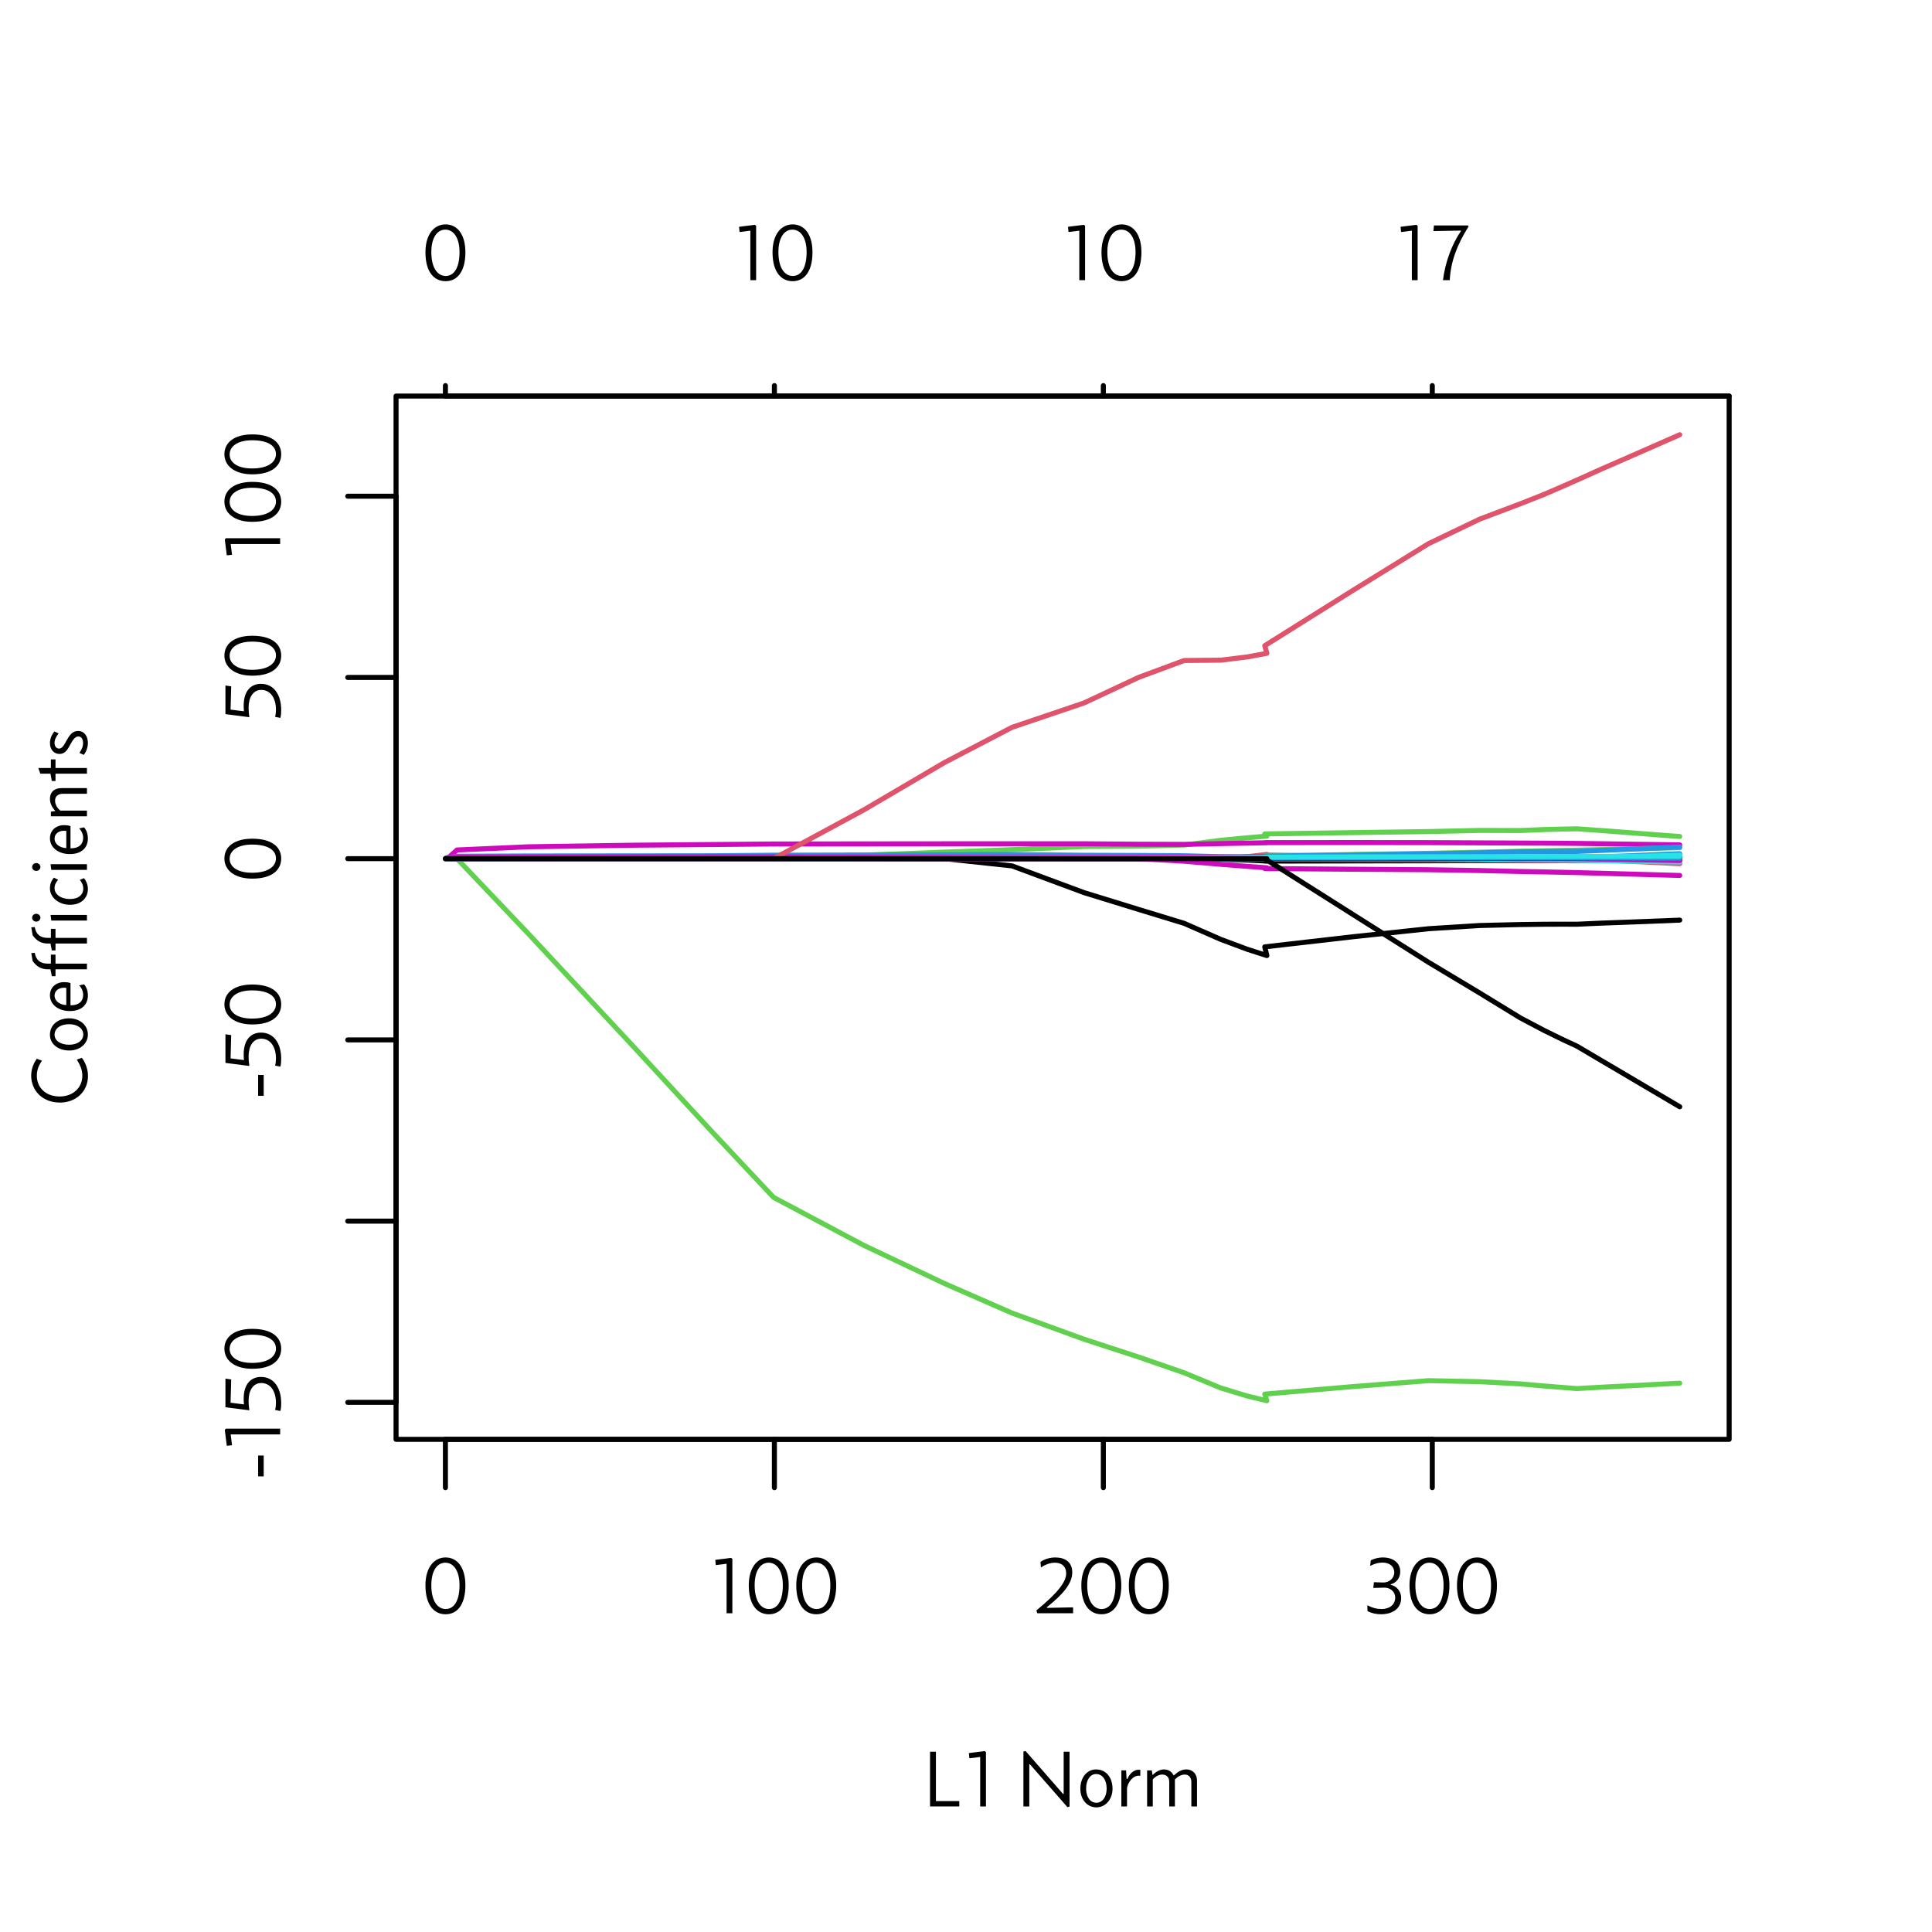 <?xml version="1.0" encoding="UTF-8"?>
<svg xmlns="http://www.w3.org/2000/svg" xmlns:xlink="http://www.w3.org/1999/xlink" width="288pt" height="288pt" viewBox="0 0 288 288" version="1.1">
<defs>
<g>
<symbol overflow="visible" id="glyph0-0">
<path style="stroke:none;" d="M 0.188 0 L 6.188 0 L 6.188 -8.406 L 0.188 -8.406 Z M 0.781 -7.797 L 5.578 -7.797 L 5.578 -0.594 L 0.781 -0.594 Z M 1.891 -6.328 C 2.156 -6.453 2.531 -6.531 2.781 -6.531 C 3.469 -6.531 3.906 -6.188 3.906 -5.609 C 3.906 -4.656 3.078 -4.375 2.25 -4.297 L 2.25 -3.031 L 2.953 -3.031 L 2.953 -3.766 C 3.75 -3.906 4.703 -4.438 4.703 -5.562 C 4.703 -6.516 4.062 -7.188 2.875 -7.188 C 2.422 -7.188 2.062 -7.062 1.891 -7 L 1.812 -6.328 Z M 2.109 -1.688 C 2.109 -1.391 2.344 -1.156 2.625 -1.156 C 2.906 -1.156 3.125 -1.391 3.125 -1.688 C 3.125 -1.953 2.906 -2.188 2.625 -2.188 C 2.344 -2.188 2.109 -1.953 2.109 -1.688 Z M 2.109 -1.688 "/>
</symbol>
<symbol overflow="visible" id="glyph0-1">
<path style="stroke:none;" d="M 6.516 -4.156 C 6.516 -6.844 5.297 -8.312 3.562 -8.312 C 1.891 -8.312 0.562 -6.875 0.562 -4.156 C 0.562 -1.156 1.891 0.156 3.562 0.156 C 5.297 0.156 6.516 -1.266 6.516 -4.156 Z M 5.641 -4.188 C 5.641 -1.953 4.891 -0.625 3.578 -0.625 C 2.453 -0.625 1.438 -1.688 1.438 -4.188 C 1.438 -6.406 2.359 -7.531 3.516 -7.531 C 4.797 -7.531 5.641 -6.25 5.641 -4.188 Z M 5.641 -4.188 "/>
</symbol>
<symbol overflow="visible" id="glyph0-2">
<path style="stroke:none;" d="M 3.516 0 L 3.516 -8.109 L 3.312 -8.25 L 0.969 -7.953 L 1.047 -7.172 L 2.656 -7.375 L 2.656 0 Z M 3.516 0 "/>
</symbol>
<symbol overflow="visible" id="glyph0-3">
<path style="stroke:none;" d="M 1.016 -6.812 C 1.281 -7 2.125 -7.531 3.094 -7.531 C 4.109 -7.531 4.781 -6.984 4.781 -5.938 C 4.781 -4.75 3.703 -3.172 0.344 -0.422 L 0.469 0 L 5.812 0 L 5.812 -0.875 L 1.938 -0.797 L 1.891 -0.891 C 4.297 -2.797 5.688 -4.438 5.688 -6.078 C 5.688 -7.688 4.547 -8.312 3.156 -8.312 C 2 -8.312 1.156 -7.812 0.953 -7.656 Z M 1.016 -6.812 "/>
</symbol>
<symbol overflow="visible" id="glyph0-4">
<path style="stroke:none;" d="M 0.516 -1.156 L 0.547 -0.312 C 1.125 -0.016 1.781 0.156 2.625 0.156 C 3.875 0.156 5.562 -0.422 5.562 -2.297 C 5.562 -3.125 5.016 -4.016 4 -4.234 L 4 -4.312 C 4.859 -4.531 5.422 -5.25 5.422 -6.203 C 5.422 -7.547 4.344 -8.312 2.812 -8.312 C 2.047 -8.312 1.375 -8.062 1.031 -7.891 L 0.938 -7.094 L 0.984 -7.078 C 1.625 -7.391 2.188 -7.547 2.781 -7.547 C 3.828 -7.547 4.531 -6.984 4.531 -6.078 C 4.531 -5.219 3.781 -4.562 2.875 -4.578 L 1.5 -4.625 L 1.406 -3.766 L 2.953 -3.812 C 3.953 -3.859 4.672 -3.188 4.672 -2.344 C 4.672 -1.234 3.781 -0.625 2.656 -0.625 C 1.922 -0.625 1.266 -0.797 0.547 -1.172 Z M 0.516 -1.156 "/>
</symbol>
<symbol overflow="visible" id="glyph0-5">
<path style="stroke:none;" d="M 1.938 -8.156 L 1.062 -8.156 L 1.062 0 L 5.422 0 L 5.422 -0.797 L 1.938 -0.797 Z M 1.938 -8.156 "/>
</symbol>
<symbol overflow="visible" id="glyph0-6">
<path style="stroke:none;" d=""/>
</symbol>
<symbol overflow="visible" id="glyph0-7">
<path style="stroke:none;" d="M 1.375 -8.266 L 1.062 -8.172 L 1.062 0 L 1.938 0 L 1.938 -6.266 L 2.031 -6.281 L 7.625 0.109 L 7.938 0.016 L 7.938 -8.156 L 7.062 -8.156 L 7.062 -1.891 L 6.969 -1.859 Z M 1.375 -8.266 "/>
</symbol>
<symbol overflow="visible" id="glyph0-8">
<path style="stroke:none;" d="M 5.344 -2.641 C 5.344 -4.297 4.391 -5.516 2.891 -5.516 C 1.531 -5.516 0.547 -4.312 0.547 -2.641 C 0.547 -1.016 1.578 0.141 2.938 0.141 C 4.266 0.141 5.344 -1.016 5.344 -2.641 Z M 4.469 -2.656 C 4.469 -1.406 3.828 -0.547 2.938 -0.547 C 2.016 -0.547 1.406 -1.422 1.406 -2.656 C 1.406 -3.891 1.984 -4.828 2.891 -4.828 C 3.875 -4.828 4.469 -3.906 4.469 -2.656 Z M 4.469 -2.656 "/>
</symbol>
<symbol overflow="visible" id="glyph0-9">
<path style="stroke:none;" d="M 3.312 -5.469 C 2.641 -5.453 1.984 -4.875 1.688 -4.109 L 1.562 -4.109 L 1.484 -5.375 L 0.781 -5.375 L 0.781 0 L 1.625 0 L 1.625 -2.766 C 1.828 -3.75 2.562 -4.531 3.25 -4.578 L 3.609 -4.578 L 3.609 -5.453 C 3.516 -5.453 3.438 -5.469 3.312 -5.469 Z M 3.312 -5.469 "/>
</symbol>
<symbol overflow="visible" id="glyph0-10">
<path style="stroke:none;" d="M 4.719 -4.641 C 4.438 -5.219 3.891 -5.516 3.312 -5.516 C 2.656 -5.516 2.047 -5.141 1.625 -4.703 L 1.578 -4.703 L 1.484 -5.375 L 0.781 -5.375 L 0.781 0 L 1.625 0 L 1.625 -4.016 C 1.969 -4.438 2.516 -4.75 3.031 -4.75 C 3.484 -4.75 4.078 -4.516 4.078 -3.672 L 4.078 0 L 4.922 0 L 4.922 -4.016 C 5.281 -4.391 5.812 -4.75 6.391 -4.75 C 6.906 -4.75 7.375 -4.422 7.375 -3.609 L 7.375 0 L 8.219 0 L 8.219 -3.797 C 8.219 -5 7.422 -5.516 6.641 -5.516 C 5.922 -5.516 5.406 -5.188 4.781 -4.641 Z M 4.719 -4.641 "/>
</symbol>
<symbol overflow="visible" id="glyph0-11">
<path style="stroke:none;" d="M 5.594 -8.156 L 0.547 -8.156 L 0.469 -7.312 L 4.531 -7.391 L 4.578 -7.328 C 3.25 -5.406 2.234 -2.719 1.891 0 L 2.906 0 C 3.031 -2.734 4.016 -5.328 5.719 -8.016 Z M 5.594 -8.156 "/>
</symbol>
<symbol overflow="visible" id="glyph1-0">
<path style="stroke:none;" d="M 0 -0.188 L 0 -6.188 L -8.406 -6.188 L -8.406 -0.188 Z M -7.797 -0.781 L -7.797 -5.578 L -0.594 -5.578 L -0.594 -0.781 Z M -6.328 -1.891 C -6.453 -2.156 -6.531 -2.531 -6.531 -2.781 C -6.531 -3.469 -6.188 -3.906 -5.609 -3.906 C -4.656 -3.906 -4.375 -3.078 -4.297 -2.25 L -3.031 -2.25 L -3.031 -2.953 L -3.766 -2.953 C -3.906 -3.75 -4.438 -4.703 -5.562 -4.703 C -6.516 -4.703 -7.188 -4.062 -7.188 -2.875 C -7.188 -2.422 -7.062 -2.062 -7 -1.891 L -6.328 -1.812 Z M -1.688 -2.109 C -1.391 -2.109 -1.156 -2.344 -1.156 -2.625 C -1.156 -2.906 -1.391 -3.125 -1.688 -3.125 C -1.953 -3.125 -2.188 -2.906 -2.188 -2.625 C -2.188 -2.344 -1.953 -2.109 -1.688 -2.109 Z M -1.688 -2.109 "/>
</symbol>
<symbol overflow="visible" id="glyph1-1">
<path style="stroke:none;" d="M -3.281 -0.484 L -2.453 -0.484 L -2.453 -3.594 L -3.281 -3.594 Z M -3.281 -0.484 "/>
</symbol>
<symbol overflow="visible" id="glyph1-2">
<path style="stroke:none;" d="M 0 -3.516 L -8.109 -3.516 L -8.25 -3.312 L -7.953 -0.969 L -7.172 -1.047 L -7.375 -2.656 L 0 -2.656 Z M 0 -3.516 "/>
</symbol>
<symbol overflow="visible" id="glyph1-3">
<path style="stroke:none;" d="M -4.594 -0.906 C -4.641 -1.203 -4.703 -1.625 -4.703 -2.297 C -4.703 -3.719 -4.094 -4.922 -2.812 -4.922 C -1.516 -4.922 -0.625 -3.797 -0.625 -1.953 C -0.625 -1.625 -0.672 -1.188 -0.75 -0.906 C -0.484 -0.859 -0.234 -0.797 0.031 -0.75 C 0.125 -1.078 0.156 -1.469 0.156 -1.906 C 0.156 -4.188 -0.922 -5.828 -2.859 -5.828 C -4.266 -5.828 -5.438 -4.875 -5.438 -2.562 C -5.438 -2.281 -5.422 -1.984 -5.391 -1.734 L -7.391 -1.984 L -7.297 -5.453 L -8.156 -5.578 L -8.156 -1.312 L -4.625 -0.859 Z M -4.594 -0.906 "/>
</symbol>
<symbol overflow="visible" id="glyph1-4">
<path style="stroke:none;" d="M -4.156 -6.516 C -6.844 -6.516 -8.312 -5.297 -8.312 -3.562 C -8.312 -1.891 -6.875 -0.562 -4.156 -0.562 C -1.156 -0.562 0.156 -1.891 0.156 -3.562 C 0.156 -5.297 -1.266 -6.516 -4.156 -6.516 Z M -4.188 -5.641 C -1.953 -5.641 -0.625 -4.891 -0.625 -3.578 C -0.625 -2.453 -1.688 -1.438 -4.188 -1.438 C -6.406 -1.438 -7.531 -2.359 -7.531 -3.516 C -7.531 -4.797 -6.25 -5.641 -4.188 -5.641 Z M -4.188 -5.641 "/>
</symbol>
<symbol overflow="visible" id="glyph1-5">
<path style="stroke:none;" d="M -7.484 -7.234 C -7.859 -6.703 -8.312 -5.812 -8.312 -4.719 C -8.312 -2.578 -6.719 -0.703 -4.016 -0.703 C -1.656 -0.703 0.156 -2.328 0.156 -4.688 C 0.156 -5.734 -0.266 -6.75 -0.766 -7.375 L -1.516 -7.109 C -1.109 -6.453 -0.688 -5.719 -0.688 -4.719 C -0.688 -2.812 -2.188 -1.609 -4.062 -1.609 C -6.234 -1.609 -7.469 -3.031 -7.469 -4.688 C -7.484 -5.781 -6.984 -6.516 -6.703 -6.953 Z M -7.484 -7.234 "/>
</symbol>
<symbol overflow="visible" id="glyph1-6">
<path style="stroke:none;" d="M -2.641 -5.344 C -4.297 -5.344 -5.516 -4.391 -5.516 -2.891 C -5.516 -1.531 -4.312 -0.547 -2.641 -0.547 C -1.016 -0.547 0.141 -1.578 0.141 -2.938 C 0.141 -4.266 -1.016 -5.344 -2.641 -5.344 Z M -2.656 -4.469 C -1.406 -4.469 -0.547 -3.828 -0.547 -2.938 C -0.547 -2.016 -1.422 -1.406 -2.656 -1.406 C -3.891 -1.406 -4.828 -1.984 -4.828 -2.891 C -4.828 -3.875 -3.906 -4.469 -2.656 -4.469 Z M -2.656 -4.469 "/>
</symbol>
<symbol overflow="visible" id="glyph1-7">
<path style="stroke:none;" d="M -2.453 -4.719 C -2.766 -4.828 -3.156 -4.859 -3.391 -4.859 C -4.578 -4.859 -5.516 -4.109 -5.516 -2.891 C -5.516 -1.547 -4.297 -0.547 -2.547 -0.547 C -0.656 -0.547 0.141 -1.641 0.141 -2.859 C 0.141 -3.547 -0.078 -4.156 -0.438 -4.531 L -1.141 -4.375 L -1.141 -4.344 C -0.797 -4.016 -0.562 -3.453 -0.562 -2.984 C -0.562 -2.109 -1.062 -1.406 -2.453 -1.406 Z M -3.078 -1.438 C -4.062 -1.484 -4.828 -2.031 -4.828 -2.875 C -4.828 -3.562 -4.156 -4.156 -3.078 -4 Z M -3.078 -1.438 "/>
</symbol>
<symbol overflow="visible" id="glyph1-8">
<path style="stroke:none;" d="M -4.688 -3.562 L -5.375 -3.562 L -5.375 -2.219 L -5.875 -2.219 C -6.922 -2.219 -7.594 -2.719 -7.781 -3.828 L -8.297 -3.781 L -8.094 -2.609 C -7.734 -2.109 -7.109 -1.375 -5.891 -1.375 L -5.438 -1.375 L -5.234 -0.344 L -4.688 -0.344 L -4.688 -1.375 L 0 -1.375 L 0 -2.219 L -4.688 -2.219 Z M -4.688 -3.562 "/>
</symbol>
<symbol overflow="visible" id="glyph1-9">
<path style="stroke:none;" d="M -5.312 -0.953 L 0 -0.953 L 0 -1.797 L -5.422 -1.797 Z M -7.547 -0.797 C -7.219 -0.797 -6.938 -1.062 -6.938 -1.375 C -6.938 -1.703 -7.219 -1.969 -7.547 -1.969 C -7.906 -1.969 -8.172 -1.703 -8.172 -1.375 C -8.172 -1.062 -7.906 -0.797 -7.547 -0.797 Z M -7.547 -0.797 "/>
</symbol>
<symbol overflow="visible" id="glyph1-10">
<path style="stroke:none;" d="M -4.938 -4.594 C -5.297 -4.109 -5.516 -3.703 -5.516 -2.969 C -5.516 -1.688 -4.25 -0.547 -2.516 -0.547 C -0.984 -0.547 0.141 -1.438 0.141 -2.922 C 0.141 -3.531 -0.125 -4.141 -0.438 -4.516 L -1.062 -4.266 C -0.797 -3.938 -0.547 -3.516 -0.547 -2.953 C -0.547 -2.094 -1.203 -1.406 -2.547 -1.406 C -3.891 -1.406 -4.828 -2.109 -4.828 -3.031 C -4.828 -3.516 -4.609 -3.922 -4.297 -4.281 Z M -4.938 -4.594 "/>
</symbol>
<symbol overflow="visible" id="glyph1-11">
<path style="stroke:none;" d="M -4.734 -1.562 L -5.375 -1.469 L -5.375 -0.781 L 0 -0.781 L 0 -1.625 L -3.953 -1.625 C -4.422 -1.969 -4.75 -2.547 -4.75 -3.094 C -4.75 -3.641 -4.469 -4.141 -3.484 -4.141 L 0 -4.141 L 0 -4.984 L -3.75 -4.984 C -4.984 -4.984 -5.516 -4.281 -5.516 -3.391 C -5.516 -2.719 -5.203 -2.094 -4.734 -1.609 Z M -4.734 -1.562 "/>
</symbol>
<symbol overflow="visible" id="glyph1-12">
<path style="stroke:none;" d="M -6.953 -1.375 L -5.438 -1.375 L -5.234 -0.281 L -4.688 -0.281 L -4.688 -1.375 L 0 -1.375 L 0 -2.219 L -4.688 -2.219 L -4.688 -3.5 L -5.375 -3.5 L -5.375 -2.219 L -7.25 -2.219 Z M -6.953 -1.375 "/>
</symbol>
<symbol overflow="visible" id="glyph1-13">
<path style="stroke:none;" d="M -4.859 -3.953 C -5.219 -3.5 -5.516 -2.875 -5.516 -2.219 C -5.516 -1.172 -4.844 -0.594 -4.109 -0.594 C -3.359 -0.594 -2.984 -1.047 -2.516 -1.938 C -2.094 -2.688 -1.781 -3.203 -1.281 -3.203 C -0.844 -3.203 -0.578 -2.781 -0.578 -2.25 C -0.578 -1.625 -0.812 -1.219 -1.125 -0.75 L -0.484 -0.453 C -0.156 -0.828 0.141 -1.516 0.141 -2.25 C 0.141 -3.156 -0.344 -4.016 -1.312 -4.016 C -1.953 -4.016 -2.406 -3.719 -2.969 -2.719 C -3.406 -1.938 -3.672 -1.391 -4.156 -1.391 C -4.516 -1.391 -4.828 -1.688 -4.828 -2.234 C -4.828 -2.719 -4.609 -3.156 -4.219 -3.656 Z M -4.859 -3.953 "/>
</symbol>
</g>
</defs>
<g id="surface11">
<rect x="0" y="0" width="288" height="288" style="fill:rgb(100%,100%,100%);fill-opacity:1;stroke:none;"/>
<path style="fill:none;stroke-width:0.75;stroke-linecap:round;stroke-linejoin:round;stroke:rgb(0%,0%,0%);stroke-opacity:1;stroke-miterlimit:10;" d="M 66.398 128 L 169.75 128 L 176.512 128.012 L 181.961 128.078 L 185.945 128.215 L 188.848 128.348 L 188.535 128.363 L 201.672 128.336 L 212.961 128.316 L 220.566 128.293 L 226.633 128.285 L 230.137 128.293 L 232.922 128.305 L 235.066 128.312 L 238.699 128.289 L 241.723 128.27 L 244.004 128.258 L 245.719 128.246 L 247.016 128.238 L 247.988 128.23 L 248.723 128.227 L 249.273 128.223 L 249.684 128.223 L 249.996 128.219 L 250.398 128.219 "/>
<path style="fill:none;stroke-width:0.75;stroke-linecap:round;stroke-linejoin:round;stroke:rgb(0%,0%,0%);stroke-opacity:1;stroke-miterlimit:10;" d="M 66.398 214.559 L 213.508 214.559 "/>
<path style="fill:none;stroke-width:0.75;stroke-linecap:round;stroke-linejoin:round;stroke:rgb(0%,0%,0%);stroke-opacity:1;stroke-miterlimit:10;" d="M 66.398 214.559 L 66.398 221.762 "/>
<path style="fill:none;stroke-width:0.75;stroke-linecap:round;stroke-linejoin:round;stroke:rgb(0%,0%,0%);stroke-opacity:1;stroke-miterlimit:10;" d="M 115.438 214.559 L 115.438 221.762 "/>
<path style="fill:none;stroke-width:0.75;stroke-linecap:round;stroke-linejoin:round;stroke:rgb(0%,0%,0%);stroke-opacity:1;stroke-miterlimit:10;" d="M 164.473 214.559 L 164.473 221.762 "/>
<path style="fill:none;stroke-width:0.75;stroke-linecap:round;stroke-linejoin:round;stroke:rgb(0%,0%,0%);stroke-opacity:1;stroke-miterlimit:10;" d="M 213.508 214.559 L 213.508 221.762 "/>
<g style="fill:rgb(0%,0%,0%);fill-opacity:1;">
  <use xlink:href="#glyph0-1" x="62.859" y="240.48"/>
</g>
<g style="fill:rgb(0%,0%,0%);fill-opacity:1;">
  <use xlink:href="#glyph0-2" x="105.656" y="240.48"/>
  <use xlink:href="#glyph0-1" x="111.056" y="240.48"/>
  <use xlink:href="#glyph0-1" x="118.136" y="240.48"/>
</g>
<g style="fill:rgb(0%,0%,0%);fill-opacity:1;">
  <use xlink:href="#glyph0-3" x="154.152" y="240.48"/>
  <use xlink:href="#glyph0-1" x="160.632" y="240.48"/>
  <use xlink:href="#glyph0-1" x="167.712" y="240.48"/>
</g>
<g style="fill:rgb(0%,0%,0%);fill-opacity:1;">
  <use xlink:href="#glyph0-4" x="203.309" y="240.48"/>
  <use xlink:href="#glyph0-1" x="209.549" y="240.48"/>
  <use xlink:href="#glyph0-1" x="216.629" y="240.48"/>
</g>
<path style="fill:none;stroke-width:0.75;stroke-linecap:round;stroke-linejoin:round;stroke:rgb(0%,0%,0%);stroke-opacity:1;stroke-miterlimit:10;" d="M 59.039 209.047 L 59.039 73.969 "/>
<path style="fill:none;stroke-width:0.75;stroke-linecap:round;stroke-linejoin:round;stroke:rgb(0%,0%,0%);stroke-opacity:1;stroke-miterlimit:10;" d="M 59.039 209.047 L 51.84 209.047 "/>
<path style="fill:none;stroke-width:0.75;stroke-linecap:round;stroke-linejoin:round;stroke:rgb(0%,0%,0%);stroke-opacity:1;stroke-miterlimit:10;" d="M 59.039 182.031 L 51.84 182.031 "/>
<path style="fill:none;stroke-width:0.75;stroke-linecap:round;stroke-linejoin:round;stroke:rgb(0%,0%,0%);stroke-opacity:1;stroke-miterlimit:10;" d="M 59.039 155.016 L 51.84 155.016 "/>
<path style="fill:none;stroke-width:0.75;stroke-linecap:round;stroke-linejoin:round;stroke:rgb(0%,0%,0%);stroke-opacity:1;stroke-miterlimit:10;" d="M 59.039 128 L 51.84 128 "/>
<path style="fill:none;stroke-width:0.75;stroke-linecap:round;stroke-linejoin:round;stroke:rgb(0%,0%,0%);stroke-opacity:1;stroke-miterlimit:10;" d="M 59.039 100.984 L 51.84 100.984 "/>
<path style="fill:none;stroke-width:0.75;stroke-linecap:round;stroke-linejoin:round;stroke:rgb(0%,0%,0%);stroke-opacity:1;stroke-miterlimit:10;" d="M 59.039 73.969 L 51.84 73.969 "/>
<g style="fill:rgb(0%,0%,0%);fill-opacity:1;">
  <use xlink:href="#glyph1-1" x="41.762" y="220.566"/>
  <use xlink:href="#glyph1-2" x="41.762" y="216.486"/>
  <use xlink:href="#glyph1-3" x="41.762" y="211.086"/>
  <use xlink:href="#glyph1-4" x="41.762" y="204.606"/>
</g>
<g style="fill:rgb(0%,0%,0%);fill-opacity:1;">
  <use xlink:href="#glyph1-1" x="41.762" y="163.836"/>
  <use xlink:href="#glyph1-3" x="41.762" y="159.756"/>
  <use xlink:href="#glyph1-4" x="41.762" y="153.276"/>
</g>
<g style="fill:rgb(0%,0%,0%);fill-opacity:1;">
  <use xlink:href="#glyph1-4" x="41.762" y="131.539"/>
</g>
<g style="fill:rgb(0%,0%,0%);fill-opacity:1;">
  <use xlink:href="#glyph1-3" x="41.762" y="107.766"/>
  <use xlink:href="#glyph1-4" x="41.762" y="101.286"/>
</g>
<g style="fill:rgb(0%,0%,0%);fill-opacity:1;">
  <use xlink:href="#glyph1-2" x="41.762" y="83.75"/>
  <use xlink:href="#glyph1-4" x="41.762" y="78.35"/>
  <use xlink:href="#glyph1-4" x="41.762" y="71.27"/>
</g>
<path style="fill:none;stroke-width:0.75;stroke-linecap:round;stroke-linejoin:round;stroke:rgb(0%,0%,0%);stroke-opacity:1;stroke-miterlimit:10;" d="M 59.039 214.559 L 257.762 214.559 L 257.762 59.039 L 59.039 59.039 Z M 59.039 214.559 "/>
<g style="fill:rgb(0%,0%,0%);fill-opacity:1;">
  <use xlink:href="#glyph0-5" x="137.578" y="269.281"/>
  <use xlink:href="#glyph0-2" x="143.458" y="269.281"/>
  <use xlink:href="#glyph0-6" x="148.858" y="269.281"/>
  <use xlink:href="#glyph0-7" x="151.498" y="269.281"/>
  <use xlink:href="#glyph0-8" x="160.498" y="269.281"/>
  <use xlink:href="#glyph0-9" x="166.378" y="269.281"/>
  <use xlink:href="#glyph0-10" x="170.218" y="269.281"/>
</g>
<g style="fill:rgb(0%,0%,0%);fill-opacity:1;">
  <use xlink:href="#glyph1-5" x="12.961" y="165.062"/>
  <use xlink:href="#glyph1-6" x="12.961" y="157.143"/>
  <use xlink:href="#glyph1-7" x="12.961" y="151.262"/>
  <use xlink:href="#glyph1-8" x="12.961" y="145.863"/>
  <use xlink:href="#glyph1-8" x="12.961" y="142.023"/>
  <use xlink:href="#glyph1-9" x="12.961" y="138.183"/>
  <use xlink:href="#glyph1-10" x="12.961" y="135.423"/>
  <use xlink:href="#glyph1-9" x="12.961" y="130.623"/>
  <use xlink:href="#glyph1-7" x="12.961" y="127.862"/>
  <use xlink:href="#glyph1-11" x="12.961" y="122.463"/>
  <use xlink:href="#glyph1-12" x="12.961" y="116.703"/>
  <use xlink:href="#glyph1-13" x="12.961" y="112.983"/>
</g>
<path style="fill:none;stroke-width:0.75;stroke-linecap:round;stroke-linejoin:round;stroke:rgb(87.451%,32.549%,41.961%);stroke-opacity:1;stroke-miterlimit:10;" d="M 66.398 128 L 94.664 128 L 106.262 127.914 L 115.312 127.809 L 128.781 127.777 L 140.793 127.812 L 150.863 127.863 L 161.605 128 L 181.961 128 L 185.945 127.707 L 188.848 127.367 L 188.535 127.457 L 201.672 127.645 L 212.961 127.797 L 220.566 127.922 L 226.633 128 L 232.922 128 L 235.066 128.016 L 238.699 128.188 L 241.723 128.332 L 244.004 128.441 L 245.719 128.52 L 247.988 128.629 L 248.723 128.664 L 249.273 128.691 L 249.684 128.711 L 249.996 128.723 L 250.227 128.734 L 250.398 128.742 "/>
<path style="fill:none;stroke-width:0.75;stroke-linecap:round;stroke-linejoin:round;stroke:rgb(38.039%,81.569%,30.98%);stroke-opacity:1;stroke-miterlimit:10;" d="M 66.398 128 L 106.262 128 L 115.312 127.793 L 128.781 127.473 L 140.793 127.02 L 150.863 126.656 L 161.605 126.188 L 169.75 126.137 L 176.512 125.969 L 181.961 125.266 L 185.945 124.883 L 188.848 124.637 L 188.535 124.312 L 201.672 124.117 L 212.961 123.961 L 220.566 123.789 L 226.633 123.805 L 230.137 123.66 L 232.922 123.594 L 235.066 123.551 L 238.699 123.805 L 241.723 124.035 L 244.004 124.211 L 245.719 124.344 L 247.016 124.441 L 247.988 124.516 L 248.723 124.57 L 249.273 124.609 L 249.684 124.641 L 249.996 124.664 L 250.227 124.68 L 250.398 124.691 "/>
<path style="fill:none;stroke-width:0.75;stroke-linecap:round;stroke-linejoin:round;stroke:rgb(13.333%,59.216%,90.196%);stroke-opacity:1;stroke-miterlimit:10;" d="M 66.398 128 L 78.773 128 L 94.664 127.898 L 106.262 127.926 L 115.312 128 L 188.848 128 L 188.535 128 L 230.137 128 L 232.922 127.949 L 235.066 127.887 L 238.699 127.742 L 241.723 127.617 L 244.004 127.523 L 245.719 127.453 L 247.016 127.398 L 247.988 127.359 L 248.723 127.328 L 249.273 127.309 L 249.684 127.289 L 249.996 127.277 L 250.227 127.27 L 250.398 127.262 "/>
<path style="fill:none;stroke-width:0.75;stroke-linecap:round;stroke-linejoin:round;stroke:rgb(15.686%,88.627%,89.804%);stroke-opacity:1;stroke-miterlimit:10;" d="M 66.398 128 L 78.773 128 L 94.664 127.934 L 106.262 127.941 L 115.312 128 L 188.848 128 L 188.535 128 L 220.566 128 L 226.633 127.93 L 230.137 127.945 L 232.922 127.957 L 235.066 127.965 L 238.699 127.852 L 241.723 127.75 L 244.004 127.676 L 245.719 127.617 L 247.016 127.578 L 247.988 127.543 L 248.723 127.52 L 249.273 127.504 L 249.684 127.488 L 249.996 127.48 L 250.227 127.473 L 250.398 127.465 "/>
<path style="fill:none;stroke-width:0.75;stroke-linecap:round;stroke-linejoin:round;stroke:rgb(80.392%,4.314%,73.725%);stroke-opacity:1;stroke-miterlimit:10;" d="M 66.398 128 L 66.688 128 L 67.457 127.305 L 68.121 126.703 L 78.773 126.23 L 94.664 125.992 L 106.262 125.891 L 115.312 125.812 L 128.781 125.797 L 140.793 125.785 L 150.863 125.781 L 161.605 125.781 L 169.75 125.848 L 176.512 125.871 L 181.961 125.754 L 185.945 125.68 L 188.848 125.625 L 188.535 125.609 L 201.672 125.598 L 212.961 125.609 L 220.566 125.645 L 226.633 125.672 L 230.137 125.688 L 232.922 125.707 L 235.066 125.727 L 238.699 125.777 L 241.723 125.82 L 244.004 125.852 L 245.719 125.875 L 247.016 125.895 L 247.988 125.906 L 248.723 125.918 L 249.273 125.926 L 249.684 125.93 L 249.996 125.938 L 250.227 125.938 L 250.398 125.941 "/>
<path style="fill:none;stroke-width:0.75;stroke-linecap:round;stroke-linejoin:round;stroke:rgb(0%,0%,0%);stroke-opacity:1;stroke-miterlimit:10;" d="M 66.398 128 L 140.793 128 L 150.863 129.078 L 161.605 133.066 L 169.75 135.574 L 176.512 137.637 L 181.961 140.027 L 185.945 141.512 L 188.848 142.445 L 188.535 141.148 L 201.672 139.641 L 212.961 138.441 L 220.566 137.965 L 226.633 137.82 L 230.137 137.777 L 232.922 137.766 L 235.066 137.773 L 238.699 137.609 L 241.723 137.5 L 244.004 137.414 L 245.719 137.348 L 247.016 137.297 L 247.988 137.262 L 249.273 137.207 L 249.684 137.191 L 249.996 137.18 L 250.227 137.168 L 250.398 137.16 "/>
<path style="fill:none;stroke-width:0.75;stroke-linecap:round;stroke-linejoin:round;stroke:rgb(87.451%,32.549%,41.961%);stroke-opacity:1;stroke-miterlimit:10;" d="M 66.398 128 L 185.945 128 L 188.848 128.004 L 188.535 128.066 L 201.672 128.129 L 212.961 128.18 L 220.566 128.215 L 226.633 128.242 L 230.137 128.262 L 232.922 128.27 L 235.066 128.277 L 238.699 128.293 L 241.723 128.305 L 244.004 128.312 L 245.719 128.316 L 247.016 128.32 L 247.988 128.324 L 248.723 128.328 L 249.273 128.328 L 249.684 128.332 L 250.227 128.332 L 250.398 128.336 "/>
<path style="fill:none;stroke-width:0.75;stroke-linecap:round;stroke-linejoin:round;stroke:rgb(38.039%,81.569%,30.98%);stroke-opacity:1;stroke-miterlimit:10;" d="M 66.398 128 L 106.262 128 L 115.312 127.988 L 128.781 127.973 L 140.793 127.957 L 150.863 127.938 L 161.605 127.902 L 169.75 127.883 L 176.512 127.867 L 181.961 127.848 L 185.945 127.844 L 188.848 127.836 L 188.535 127.609 L 201.672 127.379 L 212.961 127.199 L 220.566 127.035 L 226.633 126.891 L 230.137 126.82 L 232.922 126.766 L 235.066 126.73 L 238.699 126.645 L 241.723 126.57 L 244.004 126.52 L 245.719 126.477 L 247.988 126.422 L 249.273 126.395 L 249.684 126.383 L 249.996 126.375 L 250.227 126.371 L 250.398 126.367 "/>
<path style="fill:none;stroke-width:0.75;stroke-linecap:round;stroke-linejoin:round;stroke:rgb(13.333%,59.216%,90.196%);stroke-opacity:1;stroke-miterlimit:10;" d="M 66.398 128 L 66.465 128 L 66.688 127.844 L 67.457 127.738 L 68.121 127.637 L 78.773 127.594 L 94.664 127.578 L 106.262 127.566 L 115.312 127.484 L 128.781 127.453 L 140.793 127.414 L 150.863 127.387 L 161.605 127.492 L 169.75 127.52 L 176.512 127.562 L 181.961 127.707 L 185.945 127.758 L 188.848 127.773 L 188.535 127.629 L 201.672 127.434 L 212.961 127.281 L 220.566 127.133 L 226.633 126.961 L 230.137 126.945 L 232.922 126.93 L 235.066 126.918 L 238.699 126.77 L 241.723 126.641 L 244.004 126.543 L 245.719 126.469 L 247.016 126.414 L 247.988 126.371 L 249.273 126.316 L 249.684 126.301 L 249.996 126.289 L 250.227 126.277 L 250.398 126.27 "/>
<path style="fill:none;stroke-width:0.75;stroke-linecap:round;stroke-linejoin:round;stroke:rgb(15.686%,88.627%,89.804%);stroke-opacity:1;stroke-miterlimit:10;" d="M 66.398 128 L 188.848 128 L 188.535 128 L 212.961 128 L 220.566 128.062 L 226.633 128.145 L 230.137 128.188 L 232.922 128.223 L 235.066 128.25 L 238.699 128.305 L 241.723 128.355 L 244.004 128.391 L 245.719 128.418 L 247.016 128.441 L 247.988 128.457 L 248.723 128.469 L 249.273 128.477 L 249.684 128.484 L 249.996 128.488 L 250.227 128.492 L 250.398 128.496 "/>
<path style="fill:none;stroke-width:0.75;stroke-linecap:round;stroke-linejoin:round;stroke:rgb(80.392%,4.314%,73.725%);stroke-opacity:1;stroke-miterlimit:10;" d="M 66.398 128 L 66.465 127.93 L 66.688 127.844 L 67.457 127.797 L 68.121 127.77 L 78.773 127.746 L 94.664 127.727 L 106.262 127.711 L 115.312 127.742 L 128.781 127.773 L 140.793 127.797 L 150.863 127.82 L 161.605 127.801 L 169.75 127.789 L 176.512 127.777 L 181.961 127.742 L 185.945 127.723 L 188.848 127.707 L 188.535 127.75 L 201.672 127.82 L 212.961 127.875 L 220.566 127.938 L 226.633 128 L 232.922 128 L 235.066 128.004 L 238.699 128.066 L 241.723 128.121 L 244.004 128.164 L 245.719 128.195 L 247.016 128.219 L 247.988 128.238 L 248.723 128.25 L 249.273 128.262 L 249.684 128.27 L 249.996 128.273 L 250.227 128.277 L 250.398 128.281 "/>
<path style="fill:none;stroke-width:0.75;stroke-linecap:round;stroke-linejoin:round;stroke:rgb(0%,0%,0%);stroke-opacity:1;stroke-miterlimit:10;" d="M 66.398 128 L 188.848 128 L 188.535 128 L 201.672 128 L 212.961 127.996 L 220.566 127.969 L 226.633 127.938 L 230.137 127.918 L 232.922 127.906 L 235.066 127.895 L 238.699 127.879 L 241.723 127.867 L 244.004 127.859 L 245.719 127.852 L 247.016 127.844 L 247.988 127.84 L 248.723 127.84 L 249.273 127.836 L 249.684 127.832 L 250.398 127.832 "/>
<path style="fill:none;stroke-width:0.75;stroke-linecap:round;stroke-linejoin:round;stroke:rgb(87.451%,32.549%,41.961%);stroke-opacity:1;stroke-miterlimit:10;" d="M 66.398 128 L 115.312 128 L 128.781 120.723 L 140.793 113.668 L 150.863 108.422 L 161.605 104.785 L 169.75 100.969 L 176.512 98.461 L 181.961 98.41 L 185.945 97.926 L 188.848 97.383 L 188.535 96.25 L 201.672 88.012 L 212.961 81.035 L 220.566 77.391 L 226.633 75.098 L 230.137 73.715 L 232.922 72.512 L 235.066 71.566 L 238.699 69.93 L 241.723 68.613 L 244.004 67.613 L 245.719 66.863 L 247.016 66.293 L 247.988 65.863 L 248.723 65.539 L 249.273 65.297 L 249.684 65.117 L 249.996 64.98 L 250.227 64.879 L 250.398 64.801 "/>
<path style="fill:none;stroke-width:0.75;stroke-linecap:round;stroke-linejoin:round;stroke:rgb(38.039%,81.569%,30.98%);stroke-opacity:1;stroke-miterlimit:10;" d="M 66.398 128 L 68.121 128 L 78.773 139.199 L 94.664 156.266 L 106.262 168.848 L 115.312 178.488 L 128.781 185.648 L 140.793 191.332 L 150.863 195.734 L 161.605 199.637 L 169.75 202.297 L 176.512 204.637 L 181.961 206.895 L 185.945 208.109 L 188.848 208.801 L 188.535 207.816 L 201.672 206.699 L 212.961 205.812 L 220.566 205.965 L 226.633 206.293 L 230.137 206.605 L 232.922 206.824 L 235.066 206.992 L 238.699 206.789 L 241.723 206.637 L 244.004 206.52 L 245.719 206.43 L 247.016 206.363 L 247.988 206.312 L 248.723 206.273 L 249.273 206.242 L 249.684 206.223 L 249.996 206.207 L 250.227 206.195 L 250.398 206.184 "/>
<path style="fill:none;stroke-width:0.75;stroke-linecap:round;stroke-linejoin:round;stroke:rgb(13.333%,59.216%,90.196%);stroke-opacity:1;stroke-miterlimit:10;" d="M 66.398 128 L 94.664 128 L 106.262 127.98 L 115.312 127.969 L 128.781 127.961 L 140.793 127.953 L 150.863 127.945 L 161.605 127.941 L 169.75 127.938 L 176.512 127.934 L 181.961 127.926 L 185.945 127.922 L 188.848 127.918 L 188.535 127.914 L 201.672 127.91 L 212.961 127.906 L 220.566 127.902 L 230.137 127.902 L 232.922 127.898 L 247.016 127.898 L 247.988 127.895 L 250.398 127.895 "/>
<path style="fill:none;stroke-width:0.75;stroke-linecap:round;stroke-linejoin:round;stroke:rgb(15.686%,88.627%,89.804%);stroke-opacity:1;stroke-miterlimit:10;" d="M 66.398 128 L 128.781 128 L 140.793 127.969 L 150.863 127.945 L 161.605 127.93 L 169.75 127.926 L 176.512 127.906 L 181.961 127.863 L 185.945 127.832 L 188.848 127.805 L 188.535 127.77 L 201.672 127.742 L 212.961 127.719 L 220.566 127.703 L 226.633 127.688 L 230.137 127.68 L 232.922 127.672 L 235.066 127.668 L 238.699 127.66 L 241.723 127.652 L 244.004 127.648 L 245.719 127.648 L 247.016 127.645 L 247.988 127.645 L 248.723 127.641 L 250.227 127.641 L 250.398 127.637 "/>
<path style="fill:none;stroke-width:0.75;stroke-linecap:round;stroke-linejoin:round;stroke:rgb(80.392%,4.314%,73.725%);stroke-opacity:1;stroke-miterlimit:10;" d="M 66.398 128 L 169.75 128 L 176.512 128.379 L 181.961 128.84 L 185.945 129.148 L 188.848 129.363 L 188.535 129.477 L 201.672 129.574 L 212.961 129.648 L 220.566 129.77 L 226.633 129.91 L 230.137 129.973 L 232.922 130.031 L 235.066 130.078 L 238.699 130.176 L 241.723 130.262 L 244.004 130.324 L 245.719 130.375 L 247.016 130.41 L 247.988 130.438 L 248.723 130.457 L 249.273 130.473 L 249.684 130.484 L 249.996 130.492 L 250.227 130.5 L 250.398 130.504 "/>
<path style="fill:none;stroke-width:0.75;stroke-linecap:round;stroke-linejoin:round;stroke:rgb(0%,0%,0%);stroke-opacity:1;stroke-miterlimit:10;" d="M 66.398 128 L 188.848 128 L 188.535 128 L 201.672 136.316 L 212.961 143.457 L 220.566 148.02 L 226.633 151.734 L 230.137 153.586 L 232.922 154.949 L 235.066 155.945 L 238.699 158.09 L 241.723 159.867 L 244.004 161.215 L 245.719 162.227 L 247.016 162.988 L 247.988 163.562 L 248.723 163.996 L 249.273 164.32 L 249.684 164.562 L 249.996 164.746 L 250.227 164.879 L 250.398 164.984 "/>
<path style="fill:none;stroke-width:0.75;stroke-linecap:round;stroke-linejoin:round;stroke:rgb(0%,0%,0%);stroke-opacity:1;stroke-miterlimit:10;" d="M 66.398 59.039 L 257.762 59.039 "/>
<path style="fill:none;stroke-width:0.75;stroke-linecap:round;stroke-linejoin:round;stroke:rgb(0%,0%,0%);stroke-opacity:1;stroke-miterlimit:10;" d="M 66.398 59.039 L 66.398 57.484 "/>
<path style="fill:none;stroke-width:0.75;stroke-linecap:round;stroke-linejoin:round;stroke:rgb(0%,0%,0%);stroke-opacity:1;stroke-miterlimit:10;" d="M 115.438 59.039 L 115.438 57.484 "/>
<path style="fill:none;stroke-width:0.75;stroke-linecap:round;stroke-linejoin:round;stroke:rgb(0%,0%,0%);stroke-opacity:1;stroke-miterlimit:10;" d="M 164.473 59.039 L 164.473 57.484 "/>
<path style="fill:none;stroke-width:0.75;stroke-linecap:round;stroke-linejoin:round;stroke:rgb(0%,0%,0%);stroke-opacity:1;stroke-miterlimit:10;" d="M 213.508 59.039 L 213.508 57.484 "/>
<g style="fill:rgb(0%,0%,0%);fill-opacity:1;">
  <use xlink:href="#glyph0-1" x="62.859" y="41.762"/>
</g>
<g style="fill:rgb(0%,0%,0%);fill-opacity:1;">
  <use xlink:href="#glyph0-2" x="109.199" y="41.762"/>
  <use xlink:href="#glyph0-1" x="114.599" y="41.762"/>
</g>
<g style="fill:rgb(0%,0%,0%);fill-opacity:1;">
  <use xlink:href="#glyph0-2" x="158.234" y="41.762"/>
  <use xlink:href="#glyph0-1" x="163.634" y="41.762"/>
</g>
<g style="fill:rgb(0%,0%,0%);fill-opacity:1;">
  <use xlink:href="#glyph0-2" x="207.809" y="41.762"/>
  <use xlink:href="#glyph0-11" x="213.209" y="41.762"/>
</g>
</g>
</svg>
